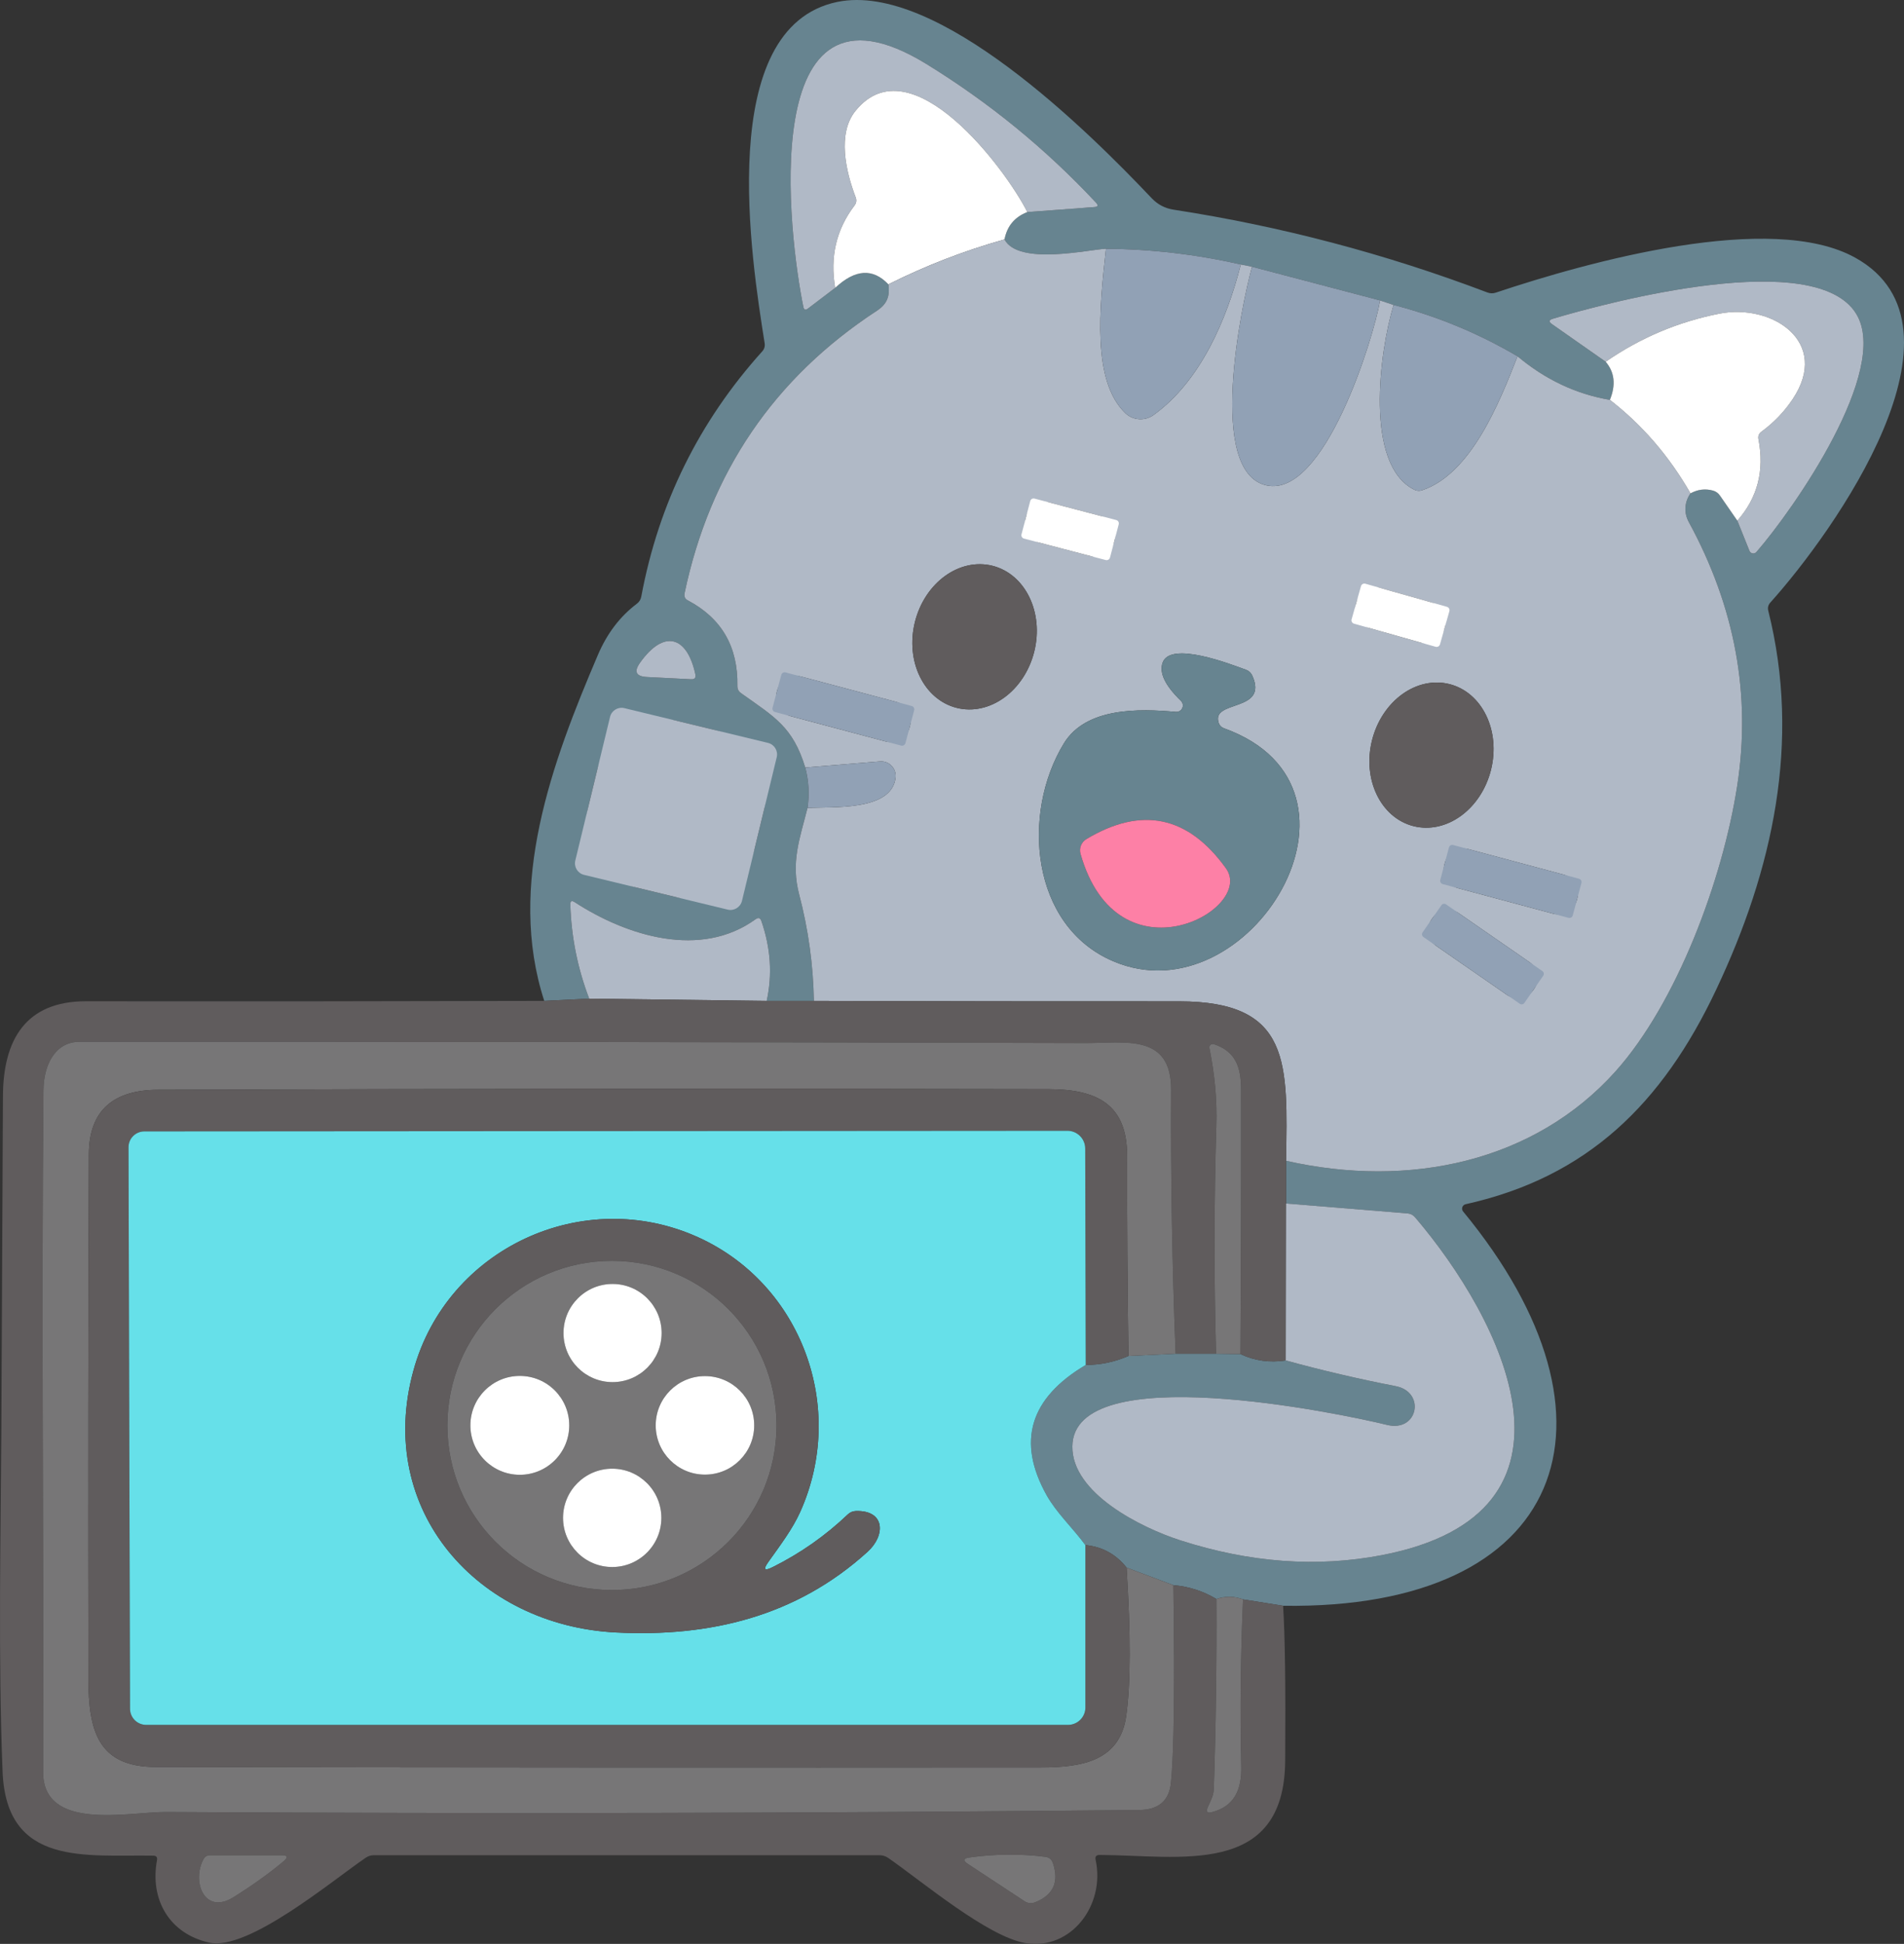 <svg xmlns:xlink="http://www.w3.org/1999/xlink" xmlns="http://www.w3.org/2000/svg" version="1.1" viewBox="0 0 1200 1224.894" height="1224.894px" width="1200px">
    <rect x="0" y="0" width="1200" height="1224.894" fill="#333333" stroke="none"/>
    <title>猫猫电视</title>
    <g fill-rule="evenodd" fill="none" stroke-width="1" stroke="none" id="页面-1">
        <g fill-rule="nonzero" id="猫猫电视">
            <path fill="#678490" id="形状" d="M808.685,1011.836 L783.422,1007.815 C777.909,1005.738 772.32,1005.662 766.656,1007.588 C758.348,1002.603 749.304,999.696 739.524,998.865 L710.012,987.763 C703.253,979.304 694.605,974.584 684.07,973.602 C675.8,962.443 665.887,953.324 659.6,942.108 C640.757,908.349 648.989,881.009 684.296,860.089 C693.661,860.051 702.63,858.163 711.202,854.425 L740.94,853.009 L766.429,853.009 L781.779,853.235 C790.805,857.465 800.321,858.805 810.328,857.257 C833.211,863.525 856.322,868.925 879.659,873.457 C898.634,877.139 893.763,902.628 874.221,897.87 C844.314,890.506 676.423,855.671 675.857,911.408 C675.517,941.032 719.415,962.727 743.885,970.6 C787.614,984.685 829.945,987.801 870.879,979.946 C1009.032,953.38 946.611,831.088 891.781,766.968 C890.534,765.533 888.948,764.74 887.023,764.589 L810.554,758.358 L810.554,731.452 C888.382,749.068 967.003,732.132 1018.152,675.149 C1056.782,632.043 1085.727,554.499 1094.903,494.967 C1103.702,437.87 1093.544,382.568 1064.429,329.059 C1061.031,322.885 1061.71,316.257 1065.449,310.876 C1070.018,308.384 1074.719,307.799 1079.553,309.12 C1081.403,309.611 1082.876,310.65 1083.971,312.236 L1094.96,328.096 L1102.607,347.128 C1102.949,347.96 1103.696,348.557 1104.583,348.707 C1105.47,348.857 1106.372,348.538 1106.968,347.864 C1130.928,320.336 1191.367,233.218 1169.955,197.873 C1144.523,155.787 1014.98,190 978.615,200.875 C976.16,201.63 975.99,202.744 978.105,204.217 L1011.977,227.951 C1017.604,234.521 1018.491,242.527 1014.64,251.967 C993.342,248.342 973.932,239.185 956.41,224.495 C931.903,210.07 905.866,199.289 878.299,192.152 L869.803,189.32 L789.086,168.079 L782.006,166.663 C754.024,160.281 725.703,156.977 697.041,156.75 C686.902,157.09 641.927,167.569 633.091,150.859 C634.715,142.438 639.51,136.698 647.478,133.64 L689.791,130.468 C691.981,130.316 692.34,129.429 690.867,127.805 C659.147,93.819 623.462,64.648 583.811,40.291 C475.566,-26.151 497.26,149.33 506.323,193.398 C506.701,195.249 507.645,195.607 509.155,194.474 L526.375,181.39 C538.95,169.608 550.127,168.872 559.908,179.181 C560.927,186.601 559.171,191.529 552.601,195.834 C487.877,238.203 447.49,297.546 431.441,373.864 C431.026,375.903 431.724,377.394 433.537,378.338 C454.797,389.554 465.2,407.528 464.747,432.263 C464.709,434.189 465.484,435.699 467.07,436.794 C488.367,451.918 499.696,458.035 507.513,483.638 C509.741,492.059 510.213,500.556 508.929,509.128 C504.058,528.5 498.28,543.227 503.718,563.788 C509.458,585.653 512.535,607.951 512.951,630.684 L483.213,630.684 C486.838,614.069 485.724,597.302 479.871,580.385 C479.191,578.346 477.983,577.949 476.246,579.195 C441.637,604.288 395.189,589.901 362.223,568.49 C360.297,567.244 359.372,567.753 359.447,570.019 C360.089,590.448 364.054,610.198 371.342,629.268 L343.021,630.684 C319.231,557.558 347.949,480.24 376.837,412.664 C382.614,399.145 390.771,388.421 401.307,380.491 C402.893,379.32 403.856,377.753 404.196,375.789 C415.147,317.145 440.542,265.694 480.381,221.437 C481.74,219.926 482.25,218.17 481.91,216.169 C473.64,164.17 450.19,17.238 527.734,1.208 C590.835,-11.764 686.279,83.114 725.873,124.916 C729.649,128.882 734.218,131.279 739.58,132.11 C807.363,142.57 873.296,159.96 937.378,184.279 C939.153,184.958 940.947,184.996 942.759,184.392 C1001.329,164.793 1116.371,132.903 1169.332,162.414 C1247.613,205.973 1156.078,334.893 1115.691,379.754 C1114.407,381.227 1113.992,382.908 1114.445,384.796 C1135.233,467.551 1117.221,548.268 1081.705,623.434 C1047.719,695.484 1000.422,741.761 923.727,758.811 C922.755,759.017 921.962,759.717 921.637,760.656 C921.312,761.596 921.504,762.637 922.141,763.399 C1030.726,895.095 986.545,1014.385 808.685,1011.836 Z M403.346,417.649 C399.381,423.238 400.835,426.221 407.707,426.598 L435.519,428.014 C437.823,428.165 438.729,427.108 438.238,424.842 C433.084,400.882 418.526,396.238 403.346,417.649 Z M481.353,510.949 C483.988,500.056 482.188,488.563 476.349,478.997 C470.51,469.432 461.11,462.577 450.218,459.942 L427.315,454.401 C416.422,451.766 404.929,453.566 395.363,459.405 C385.797,465.244 378.943,474.643 376.308,485.536 L370.767,508.439 C368.132,519.332 369.932,530.825 375.771,540.391 C381.61,549.956 391.009,556.811 401.902,559.446 L424.805,564.987 C435.697,567.622 447.191,565.822 456.757,559.983 C466.322,554.144 473.177,544.745 475.812,533.852 L481.353,510.949 Z"></path>
            <path fill="#B0B9C6" id="路径" d="M647.478,133.64 C634.054,106.847 574.239,26.64 539.233,69.803 C527.565,84.077 533.059,108.093 539.29,124.293 C540.007,126.182 539.762,127.919 538.553,129.505 C527.074,144.572 523.014,161.867 526.375,181.39 L509.155,194.474 C507.645,195.607 506.701,195.249 506.323,193.398 C497.26,149.33 475.566,-26.151 583.811,40.291 C623.462,64.648 659.147,93.819 690.867,127.805 C692.34,129.429 691.981,130.316 689.791,130.468 L647.478,133.64 Z"></path>
            <path fill="#FFFFFF" id="路径" d="M647.478,133.64 C639.51,136.698 634.715,142.438 633.091,150.859 C607.79,157.958 583.396,167.399 559.908,179.181 C550.127,168.872 538.95,169.608 526.375,181.39 C523.014,161.867 527.074,144.572 538.553,129.505 C539.762,127.919 540.007,126.182 539.29,124.293 C533.059,108.093 527.565,84.077 539.233,69.803 C574.239,26.64 634.054,106.847 647.478,133.64 Z"></path>
            <path fill="#B0B9C6" id="形状" d="M633.091,150.859 C641.927,167.569 686.902,157.09 697.041,156.75 C692.906,194.078 688.091,240.072 709.276,260.35 C714.08,264.918 721.459,265.44 726.892,261.597 C756.686,240.299 773.283,200.932 782.006,166.663 L789.086,168.079 C782.233,193.115 760.538,297.395 798.149,305.835 C834.684,314.048 865.725,212.94 869.803,189.32 L878.299,192.152 C869.406,221.663 859.834,292.807 891.327,308.554 C892.951,309.385 894.632,309.498 896.369,308.894 C927.013,298.528 944.799,254.29 956.41,224.495 C973.932,239.185 993.342,248.342 1014.64,251.967 C1035.031,267.752 1051.968,287.388 1065.449,310.876 C1061.71,316.257 1061.031,322.885 1064.429,329.059 C1093.544,382.568 1103.702,437.87 1094.903,494.967 C1085.727,554.499 1056.782,632.043 1018.152,675.149 C967.003,732.132 888.382,749.068 810.554,731.452 C811.46,670.221 814.179,630.967 743.092,630.967 C666.359,631.005 589.646,630.911 512.951,630.684 C512.535,607.951 509.458,585.653 503.718,563.788 C498.28,543.227 504.058,528.5 508.929,509.128 C524.279,508.165 562.117,511.393 564.439,489.869 C564.716,487.158 563.781,484.465 561.888,482.517 C559.995,480.569 557.339,479.569 554.64,479.786 L507.513,483.638 C499.696,458.035 488.367,451.918 467.07,436.794 C465.484,435.699 464.709,434.189 464.747,432.263 C465.2,407.528 454.797,389.554 433.537,378.338 C431.724,377.394 431.026,375.903 431.441,373.864 C447.49,297.546 487.877,238.203 552.601,195.834 C559.171,191.529 560.927,186.601 559.908,179.181 C583.396,167.399 607.79,157.958 633.091,150.859 Z M702.486,340.247 C704.225,333.62 700.262,326.839 693.635,325.1 L661.858,316.764 C658.675,315.929 655.292,316.392 652.451,318.052 C649.61,319.712 647.546,322.432 646.711,325.615 L646.395,326.82 C644.656,333.447 648.619,340.228 655.246,341.967 L687.023,350.303 C690.206,351.138 693.589,350.675 696.43,349.015 C699.27,347.355 701.335,344.635 702.17,341.452 L702.486,340.247 Z M602.982,446.052 C612.948,448.556 623.691,446.239 632.847,439.613 C642.003,432.986 648.823,422.592 651.805,410.717 C658.016,385.99 646.228,361.718 625.475,356.505 C615.509,354.002 604.766,356.318 595.61,362.945 C586.454,369.572 579.635,379.966 576.652,391.84 C570.441,416.568 582.229,440.839 602.982,446.052 L602.982,446.052 Z M910.667,395.02 C912.549,388.368 908.682,381.449 902.03,379.567 L870.418,370.622 C863.765,368.74 856.847,372.606 854.964,379.258 L854.655,380.349 C852.773,387.001 856.64,393.92 863.292,395.802 L894.904,404.747 C901.557,406.629 908.475,402.763 910.358,396.111 L910.667,395.02 Z M740.996,448.576 C718.282,446.537 684.523,445.517 670.532,468.401 C643.57,512.526 649.461,583.5 701.629,605.704 C787.217,642.239 876.26,496.779 771.527,458.942 C769.714,458.3 768.525,457.035 767.958,455.147 C763.654,440.872 799.622,448.916 789.256,425.749 C788.463,423.974 787.16,422.747 785.348,422.067 C775.492,418.498 737.824,403.771 732.783,417.479 C730.442,423.861 734.256,431.885 744.225,441.552 C745.499,442.753 745.865,444.633 745.134,446.224 C744.403,447.815 742.737,448.761 740.996,448.576 L740.996,448.576 Z M573.521,457.468 C574.371,454.274 573.917,450.873 572.26,448.014 C570.602,445.154 567.877,443.07 564.683,442.221 L505.018,426.345 C498.367,424.576 491.541,428.532 489.771,435.183 L489.538,436.059 C488.688,439.253 489.142,442.654 490.799,445.513 C492.457,448.372 495.182,450.456 498.376,451.306 L558.041,467.182 C564.692,468.951 571.518,464.994 573.288,458.344 L573.521,457.468 Z M890.878,520.575 C900.811,523.089 911.529,520.784 920.677,514.168 C929.824,507.552 936.65,497.167 939.653,485.298 C945.908,460.581 934.211,436.301 913.528,431.068 C903.595,428.554 892.876,430.859 883.729,437.475 C874.582,444.091 867.756,454.475 864.753,466.345 C858.498,491.062 870.195,515.341 890.878,520.575 L890.878,520.575 Z M994.097,566.099 C994.937,562.964 994.497,559.625 992.875,556.815 C991.252,554.004 988.58,551.954 985.446,551.114 L925.589,535.075 C919.062,533.327 912.354,537.2 910.605,543.727 L910.341,544.711 C909.501,547.846 909.94,551.185 911.563,553.996 C913.185,556.806 915.858,558.856 918.992,559.696 L978.849,575.735 C985.375,577.484 992.084,573.61 993.833,567.083 L994.097,566.099 Z M967.044,622.878 C968.84,620.284 969.532,617.083 968.968,613.979 C968.403,610.875 966.629,608.123 964.036,606.327 L919.422,575.435 C916.829,573.639 913.628,572.947 910.524,573.511 C907.42,574.075 904.667,575.849 902.871,578.443 L902.162,579.468 C900.366,582.061 899.674,585.262 900.238,588.366 C900.802,591.47 902.576,594.223 905.17,596.019 L949.783,626.91 C952.377,628.706 955.578,629.398 958.682,628.834 C961.786,628.27 964.538,626.496 966.334,623.903 L967.044,622.878 Z"></path>
            <path fill="#91A1B5" id="路径" d="M697.041,156.75 C725.703,156.977 754.024,160.281 782.006,166.663 C773.283,200.932 756.686,240.299 726.892,261.597 C721.459,265.44 714.08,264.918 709.276,260.35 C688.091,240.072 692.906,194.078 697.041,156.75 Z"></path>
            <path fill="#91A1B5" id="路径" d="M789.086,168.079 L869.803,189.32 C865.725,212.94 834.684,314.048 798.149,305.835 C760.538,297.395 782.233,193.115 789.086,168.079 Z"></path>
            <path fill="#B0B9C6" id="路径" d="M1094.96,328.096 C1107.686,313.671 1112.123,296.564 1108.271,276.777 C1107.893,274.776 1108.516,273.19 1110.14,272.019 C1117.957,266.279 1124.509,259.463 1129.795,251.571 C1154.039,215.319 1116.711,191.076 1083.631,197.646 C1057.689,202.744 1033.804,212.846 1011.977,227.951 L978.105,204.217 C975.99,202.744 976.16,201.63 978.615,200.875 C1014.98,190 1144.523,155.787 1169.955,197.873 C1191.367,233.218 1130.928,320.336 1106.968,347.864 C1106.372,348.538 1105.47,348.857 1104.583,348.707 C1103.696,348.557 1102.949,347.96 1102.607,347.128 L1094.96,328.096 Z"></path>
            <path fill="#91A1B5" id="路径" d="M878.299,192.152 C905.866,199.289 931.903,210.07 956.41,224.495 C944.799,254.29 927.013,298.528 896.369,308.894 C894.632,309.498 892.951,309.385 891.327,308.554 C859.834,292.807 869.406,221.663 878.299,192.152 Z"></path>
            <path fill="#FFFFFF" id="路径" d="M1094.96,328.096 L1083.971,312.236 C1082.876,310.65 1081.403,309.611 1079.553,309.12 C1074.719,307.799 1070.018,308.384 1065.449,310.876 C1051.968,287.388 1035.031,267.752 1014.64,251.967 C1018.491,242.527 1017.604,234.521 1011.977,227.951 C1033.804,212.846 1057.689,202.744 1083.631,197.646 C1116.711,191.076 1154.039,215.319 1129.795,251.571 C1124.509,259.463 1117.957,266.279 1110.14,272.019 C1108.516,273.19 1107.893,274.776 1108.271,276.777 C1112.123,296.564 1107.686,313.671 1094.96,328.096 Z"></path>
            <path transform="translate(674.44, 333.534) rotate(14.7) translate(-674.44, -333.534)" fill="#FFFFFF" id="矩形" d="M647.799,320.506 L701.082,320.506 C702.291,320.506 703.272,321.486 703.272,322.696 L703.272,344.371 C703.272,345.581 702.291,346.561 701.082,346.561 L647.799,346.561 C646.59,346.561 645.609,345.581 645.609,344.371 L645.609,322.696 C645.609,321.486 646.59,320.506 647.799,320.506 Z"></path>
            <ellipse ry="38.744" rx="46.164" cy="401.279" cx="614.229" transform="translate(614.229, 401.279) rotate(104.1) translate(-614.229, -401.279)" fill="#605C5D" id="椭圆形"></ellipse>
            <path transform="translate(882.661, 387.684) rotate(15.8) translate(-882.661, -387.684)" fill="#FFFFFF" id="矩形" d="M855.926,374.6 L909.396,374.6 C910.616,374.6 911.606,375.589 911.606,376.81 L911.606,398.559 C911.606,399.78 910.616,400.769 909.396,400.769 L855.926,400.769 C854.706,400.769 853.716,399.78 853.716,398.559 L853.716,376.81 C853.716,375.589 854.706,374.6 855.926,374.6 Z"></path>
            <path fill="#B0B9C6" id="路径" d="M403.346,417.649 C418.526,396.238 433.084,400.882 438.238,424.842 C438.729,427.108 437.823,428.165 435.519,428.014 L407.707,426.598 C400.835,426.221 399.381,423.238 403.346,417.649 Z"></path>
            <path fill="#678490" id="形状" d="M740.996,448.576 C742.737,448.761 744.403,447.815 745.134,446.224 C745.865,444.633 745.499,442.753 744.225,441.552 C734.256,431.885 730.442,423.861 732.783,417.479 C737.824,403.771 775.492,418.498 785.348,422.067 C787.16,422.747 788.463,423.974 789.256,425.749 C799.622,448.916 763.654,440.872 767.958,455.147 C768.525,457.035 769.714,458.3 771.527,458.942 C876.26,496.779 787.217,642.239 701.629,605.704 C649.461,583.5 643.57,512.526 670.532,468.401 C684.523,445.517 718.282,446.537 740.996,448.576 Z M684.693,528.726 C681.484,530.662 679.973,534.497 681.011,538.072 C704.405,620.488 791.465,573.361 772.66,547.135 C748.832,514.018 719.51,507.881 684.693,528.726 Z"></path>
            <path transform="translate(531.53, 446.763) rotate(14.9) translate(-531.53, -446.763)" fill="#91A1B5" id="矩形" d="M490.397,433.849 L572.662,433.849 C573.877,433.849 574.862,434.834 574.862,436.049 L574.862,457.478 C574.862,458.693 573.877,459.678 572.662,459.678 L490.397,459.678 C489.182,459.678 488.197,458.693 488.197,457.478 L488.197,436.049 C488.197,434.834 489.182,433.849 490.397,433.849 Z"></path>
            <ellipse ry="38.631" rx="46.164" cy="475.821" cx="902.203" transform="translate(902.203, 475.821) rotate(104.2) translate(-902.203, -475.821)" fill="#605C5D" id="椭圆形"></ellipse>
            <path transform="translate(426.06, 509.694) rotate(13.6) translate(-426.06, -509.694)" fill="#B0B9C6" id="矩形" d="M379.482,455.656 L472.637,455.656 C476.758,455.656 480.097,458.996 480.097,463.116 L480.097,556.272 C480.097,560.392 476.758,563.732 472.637,563.732 L379.482,563.732 C375.362,563.732 372.022,560.392 372.022,556.272 L372.022,463.116 C372.022,458.996 375.362,455.656 379.482,455.656 Z"></path>
            <path fill="#91A1B5" id="路径" d="M508.929,509.128 C510.213,500.556 509.741,492.059 507.513,483.638 L554.64,479.786 C557.339,479.569 559.995,480.569 561.888,482.517 C563.781,484.465 564.716,487.158 564.439,489.869 C562.117,511.393 524.279,508.165 508.929,509.128 Z"></path>
            <path fill="#FD80A6" id="路径" d="M684.693,528.726 C719.51,507.881 748.832,514.018 772.66,547.135 C791.465,573.361 704.405,620.488 681.011,538.072 C679.973,534.497 681.484,530.662 684.693,528.726 L684.693,528.726 Z"></path>
            <path transform="translate(952.219, 555.405) rotate(15) translate(-952.219, -555.405)" fill="#91A1B5" id="矩形" d="M911.16,542.66 L993.278,542.66 C994.471,542.66 995.438,543.627 995.438,544.82 L995.438,565.99 C995.438,567.183 994.471,568.15 993.278,568.15 L911.16,568.15 C909.967,568.15 909,567.183 909,565.99 L909,544.82 C909,543.627 909.967,542.66 911.16,542.66 Z"></path>
            <path fill="#B0B9C6" id="路径" d="M483.213,630.684 L371.342,629.268 C364.054,610.198 360.089,590.448 359.447,570.019 C359.372,567.753 360.297,567.244 362.223,568.49 C395.189,589.901 441.637,604.288 476.246,579.195 C477.983,577.949 479.191,578.346 479.871,580.385 C485.724,597.302 486.838,614.069 483.213,630.684 Z"></path>
            <path transform="translate(934.603, 601.173) rotate(34.7) translate(-934.603, -601.173)" fill="#91A1B5" id="矩形" d="M897.676,588.655 L971.53,588.655 C972.69,588.655 973.63,589.595 973.63,590.755 L973.63,611.591 C973.63,612.751 972.69,613.691 971.53,613.691 L897.676,613.691 C896.516,613.691 895.576,612.751 895.576,611.591 L895.576,590.755 C895.576,589.595 896.516,588.655 897.676,588.655 Z"></path>
            <path fill="#605C5D" id="形状" d="M371.342,629.268 L483.213,630.684 L512.951,630.684 C589.646,630.911 666.359,631.005 743.092,630.967 C814.179,630.967 811.46,670.221 810.554,731.452 L810.554,758.358 L810.328,857.257 C800.321,858.805 790.805,857.465 781.779,853.235 C782.119,797.612 782.251,742.007 782.176,686.421 C782.176,672.147 778.551,662.404 765.013,657.929 C764.278,657.691 763.469,657.855 762.895,658.359 C762.321,658.863 762.07,659.629 762.237,660.365 C765.466,676.678 767.165,692.255 766.599,709.928 C765.164,757.621 765.107,805.315 766.429,853.009 L740.94,853.009 C738.749,797.649 737.805,742.271 738.107,686.874 C738.277,651.076 709.163,657.306 684.296,657.25 C472.942,656.645 261.587,656.381 50.232,656.457 C34.259,656.457 27.575,671.694 27.405,686.647 C26.045,829.955 27.631,973.319 27.178,1116.626 C27.065,1154.294 81.612,1141.663 104.44,1141.776 C308.922,1142.984 513.423,1142.569 717.942,1140.53 C730.102,1140.416 736.767,1134.79 737.938,1123.65 C739.901,1105.147 740.43,1063.552 739.524,998.865 C749.304,999.696 758.348,1002.603 766.656,1007.588 C766.882,1047.503 766.335,1087.417 765.013,1127.332 C764.843,1131.693 762.804,1134.979 761.105,1139 C760.009,1141.681 760.859,1142.663 763.654,1141.946 C777.871,1138.264 782.572,1127.955 782.289,1113.341 C781.496,1078.147 781.874,1042.971 783.422,1007.815 L808.685,1011.836 C809.893,1030.944 810.328,1063.495 809.988,1109.489 C809.478,1183.295 742.979,1169.021 693.019,1168.851 C690.905,1168.851 690.074,1169.89 690.527,1171.967 C696.701,1200.515 675.007,1229.176 646.232,1224.362 C622.329,1220.283 581.262,1185.618 559.795,1170.721 C558.133,1169.588 556.302,1169.021 554.3,1169.021 L235.569,1169.021 C233.756,1169.021 232.095,1169.531 230.584,1170.551 C209.343,1184.995 156.381,1229.516 131.855,1224.079 C107.045,1218.584 94.3,1197.286 98.945,1172.137 C99.285,1170.286 98.53,1169.342 96.679,1169.304 C54.424,1168.568 4.068,1176.498 1.632,1116.456 C-1.257,1046.219 0.499,961.084 0.839,902.798 C1.217,832.07 1.557,761.341 1.859,690.612 C2.029,655.041 16.303,630.911 54.14,630.911 C150.434,631.024 246.727,630.948 343.021,630.684 L371.342,629.268 Z M128.286,1171.457 C120.64,1185.335 128.74,1207.086 147.262,1195.417 C159.572,1187.676 170.07,1180.142 178.755,1172.816 C181.776,1170.286 181.323,1169.021 177.396,1169.021 L132.365,1169.021 C130.514,1169.021 129.155,1169.833 128.286,1171.457 Z M610.094,1174.572 L645.722,1198.023 C647.837,1199.382 650.046,1199.609 652.35,1198.702 C663.905,1194.095 667.643,1185.825 663.565,1173.893 C662.81,1171.665 661.261,1170.381 658.92,1170.041 C643.249,1168.039 627.276,1168.172 611,1170.437 C607.035,1171.004 606.733,1172.382 610.094,1174.572 Z"></path>
            <path fill="#777677" id="路径" d="M740.94,853.009 L711.202,854.425 C710.598,812.358 710.314,770.31 710.352,728.28 C710.352,695.88 691.49,686.364 660.846,686.308 C473.772,685.892 286.68,686.024 99.568,686.704 C71.926,686.817 56.123,699.279 56.01,727.261 C55.594,837.488 55.5,947.716 55.726,1057.944 C55.783,1090.231 61.561,1113.341 97.982,1113.398 C284.074,1113.737 470.147,1113.832 656.201,1113.681 C682.257,1113.681 705.821,1109.433 709.786,1081.281 C712.618,1061.116 712.694,1029.943 710.012,987.763 L739.524,998.865 C740.43,1063.552 739.901,1105.147 737.938,1123.65 C736.767,1134.79 730.102,1140.416 717.942,1140.53 C513.423,1142.569 308.922,1142.984 104.44,1141.776 C81.612,1141.663 27.065,1154.294 27.178,1116.626 C27.631,973.319 26.045,829.955 27.405,686.647 C27.575,671.694 34.259,656.457 50.232,656.457 C261.587,656.381 472.942,656.645 684.296,657.25 C709.163,657.306 738.277,651.076 738.107,686.874 C737.805,742.271 738.749,797.649 740.94,853.009 Z"></path>
            <path fill="#777677" id="路径" d="M781.779,853.235 L766.429,853.009 C765.107,805.315 765.164,757.621 766.599,709.928 C767.165,692.255 765.466,676.678 762.237,660.365 C762.07,659.629 762.321,658.863 762.895,658.359 C763.469,657.855 764.278,657.691 765.013,657.929 C778.551,662.404 782.176,672.147 782.176,686.421 C782.251,742.007 782.119,797.612 781.779,853.235 Z"></path>
            <path fill="#605C5D" id="路径" d="M711.202,854.425 C702.63,858.163 693.661,860.051 684.296,860.089 L683.957,723.749 C683.957,717.555 678.935,712.533 672.741,712.533 L90.958,712.93 C88.305,712.93 85.76,713.988 83.889,715.87 C82.018,717.752 80.974,720.302 80.989,722.956 L81.952,1076.749 C81.983,1082.358 86.539,1086.889 92.148,1086.889 L673.081,1086.889 C679.15,1086.889 684.07,1081.994 684.07,1075.956 L684.07,973.602 C694.605,974.584 703.253,979.304 710.012,987.763 C712.694,1029.943 712.618,1061.116 709.786,1081.281 C705.821,1109.433 682.257,1113.681 656.201,1113.681 C470.147,1113.832 284.074,1113.737 97.982,1113.398 C61.561,1113.341 55.783,1090.231 55.726,1057.944 C55.5,947.716 55.594,837.488 56.01,727.261 C56.123,699.279 71.926,686.817 99.568,686.704 C286.68,686.024 473.772,685.892 660.846,686.308 C691.49,686.364 710.352,695.88 710.352,728.28 C710.314,770.31 710.598,812.358 711.202,854.425 Z"></path>
            <path fill="#66E0E9" id="形状" d="M684.296,860.089 C648.989,881.009 640.757,908.349 659.6,942.108 C665.887,953.324 675.8,962.443 684.07,973.602 L684.07,1075.956 C684.07,1081.994 679.15,1086.889 673.081,1086.889 L92.148,1086.889 C86.539,1086.889 81.983,1082.358 81.952,1076.749 L80.989,722.956 C80.974,720.302 82.018,717.752 83.889,715.87 C85.76,713.988 88.305,712.93 90.958,712.93 L672.741,712.533 C678.935,712.533 683.957,717.555 683.957,723.749 L684.296,860.089 Z M484.232,984.251 C491.709,973.772 499.526,963.406 504.284,952.814 C533.965,886.881 505.077,809.393 440.447,779.826 C367.717,746.576 281.676,786.566 260.548,863.658 C236.305,951.851 301.388,1024.241 388.109,1028.659 C447.131,1031.661 501.849,1018.69 546.823,977.794 C558.095,967.598 558.095,951.568 539.403,952.134 C537.439,952.21 535.74,952.927 534.305,954.287 C520.182,967.73 504.397,978.794 486.951,987.48 C481.74,990.085 480.834,989.009 484.232,984.251 Z"></path>
            <path fill="#B0B9C6" id="路径" d="M810.554,758.358 L887.023,764.589 C888.948,764.74 890.534,765.533 891.781,766.968 C946.611,831.088 1009.032,953.38 870.879,979.946 C829.945,987.801 787.614,984.685 743.885,970.6 C719.415,962.727 675.517,941.032 675.855,911.408 C676.423,855.671 844.314,890.506 874.221,897.87 C893.763,902.628 898.634,877.139 879.659,873.457 C856.322,868.925 833.211,863.525 810.328,857.257 L810.554,758.358 Z"></path>
            <path fill="#605C5D" id="形状" d="M486.951,987.48 C504.397,978.794 520.182,967.73 534.305,954.287 C535.74,952.927 537.439,952.21 539.403,952.134 C558.095,951.568 558.095,967.598 546.823,977.794 C501.849,1018.69 447.131,1031.661 388.109,1028.659 C301.388,1024.241 236.305,951.851 260.548,863.658 C281.676,786.566 367.717,746.576 440.447,779.826 C505.077,809.393 533.965,886.881 504.284,952.814 C499.526,963.406 491.709,973.772 484.232,984.251 C480.834,989.009 481.74,990.085 486.951,987.48 Z M489.387,898.21 C489.387,840.93 442.953,794.496 385.673,794.496 C328.394,794.496 281.959,840.93 281.959,898.21 C281.959,955.489 328.394,1001.924 385.673,1001.924 C442.953,1001.924 489.387,955.489 489.387,898.21 L489.387,898.21 Z"></path>
            <path fill="#777677" id="形状" d="M489.387,898.21 C489.387,955.489 442.953,1001.924 385.673,1001.924 C328.394,1001.924 281.959,955.489 281.959,898.21 C281.959,840.93 328.394,794.496 385.673,794.496 C442.953,794.496 489.387,840.93 489.387,898.21 L489.387,898.21 Z M416.997,839.981 C416.997,822.9 403.15,809.054 386.07,809.054 C368.989,809.054 355.143,822.9 355.143,839.981 C355.143,857.061 368.989,870.908 386.07,870.908 C394.272,870.908 402.139,867.65 407.939,861.85 C413.739,856.05 416.997,848.183 416.997,839.981 L416.997,839.981 Z M358.768,898.153 C358.768,880.948 344.82,867 327.614,867 C310.408,867 296.46,880.948 296.46,898.153 C296.46,915.359 310.408,929.307 327.614,929.307 C344.82,929.307 358.768,915.359 358.768,898.153 Z M475.339,898.153 C475.339,881.01 461.442,867.113 444.299,867.113 C427.156,867.113 413.258,881.01 413.258,898.153 C413.258,915.297 427.156,929.194 444.299,929.194 C452.531,929.194 460.427,925.923 466.248,920.102 C472.069,914.281 475.339,906.386 475.339,898.153 L475.339,898.153 Z M416.827,956.439 C416.827,948.222 413.563,940.341 407.752,934.53 C401.941,928.72 394.061,925.455 385.843,925.455 C368.731,925.455 354.859,939.327 354.859,956.439 C354.859,964.657 358.124,972.537 363.934,978.348 C369.745,984.159 377.626,987.423 385.843,987.423 C394.061,987.423 401.941,984.159 407.752,978.348 C413.563,972.537 416.827,964.657 416.827,956.439 Z"></path>
            <circle r="30.927" cy="839.981" cx="386.07" fill="#FFFFFF" id="椭圆形"></circle>
            <circle r="31.154" cy="898.153" cx="327.614" fill="#FFFFFF" id="椭圆形"></circle>
            <circle r="31.04" cy="898.153" cx="444.299" fill="#FFFFFF" id="椭圆形"></circle>
            <circle r="30.984" cy="956.439" cx="385.843" fill="#FFFFFF" id="椭圆形"></circle>
            <path fill="#777677" id="路径" d="M783.422,1007.815 C781.874,1042.971 781.496,1078.147 782.289,1113.341 C782.572,1127.955 777.871,1138.264 763.654,1141.946 C760.859,1142.663 760.009,1141.681 761.105,1139 C762.804,1134.979 764.843,1131.693 765.013,1127.332 C766.335,1087.417 766.882,1047.503 766.656,1007.588 C772.32,1005.662 777.909,1005.738 783.422,1007.815 Z"></path>
            <path fill="#777677" id="路径" d="M147.262,1195.417 C128.74,1207.086 120.64,1185.335 128.286,1171.457 C129.155,1169.833 130.514,1169.021 132.365,1169.021 L177.396,1169.021 C181.323,1169.021 181.776,1170.286 178.755,1172.816 C170.07,1180.142 159.572,1187.676 147.262,1195.417 Z"></path>
            <path fill="#777677" id="路径" d="M611,1170.437 C627.276,1168.172 643.249,1168.039 658.92,1170.041 C661.261,1170.381 662.81,1171.665 663.565,1173.893 C667.643,1185.825 663.905,1194.095 652.35,1198.702 C650.046,1199.609 647.837,1199.382 645.722,1198.023 L610.094,1174.572 C606.733,1172.382 607.035,1171.004 611,1170.437 Z"></path>
        </g>
    </g>
</svg>